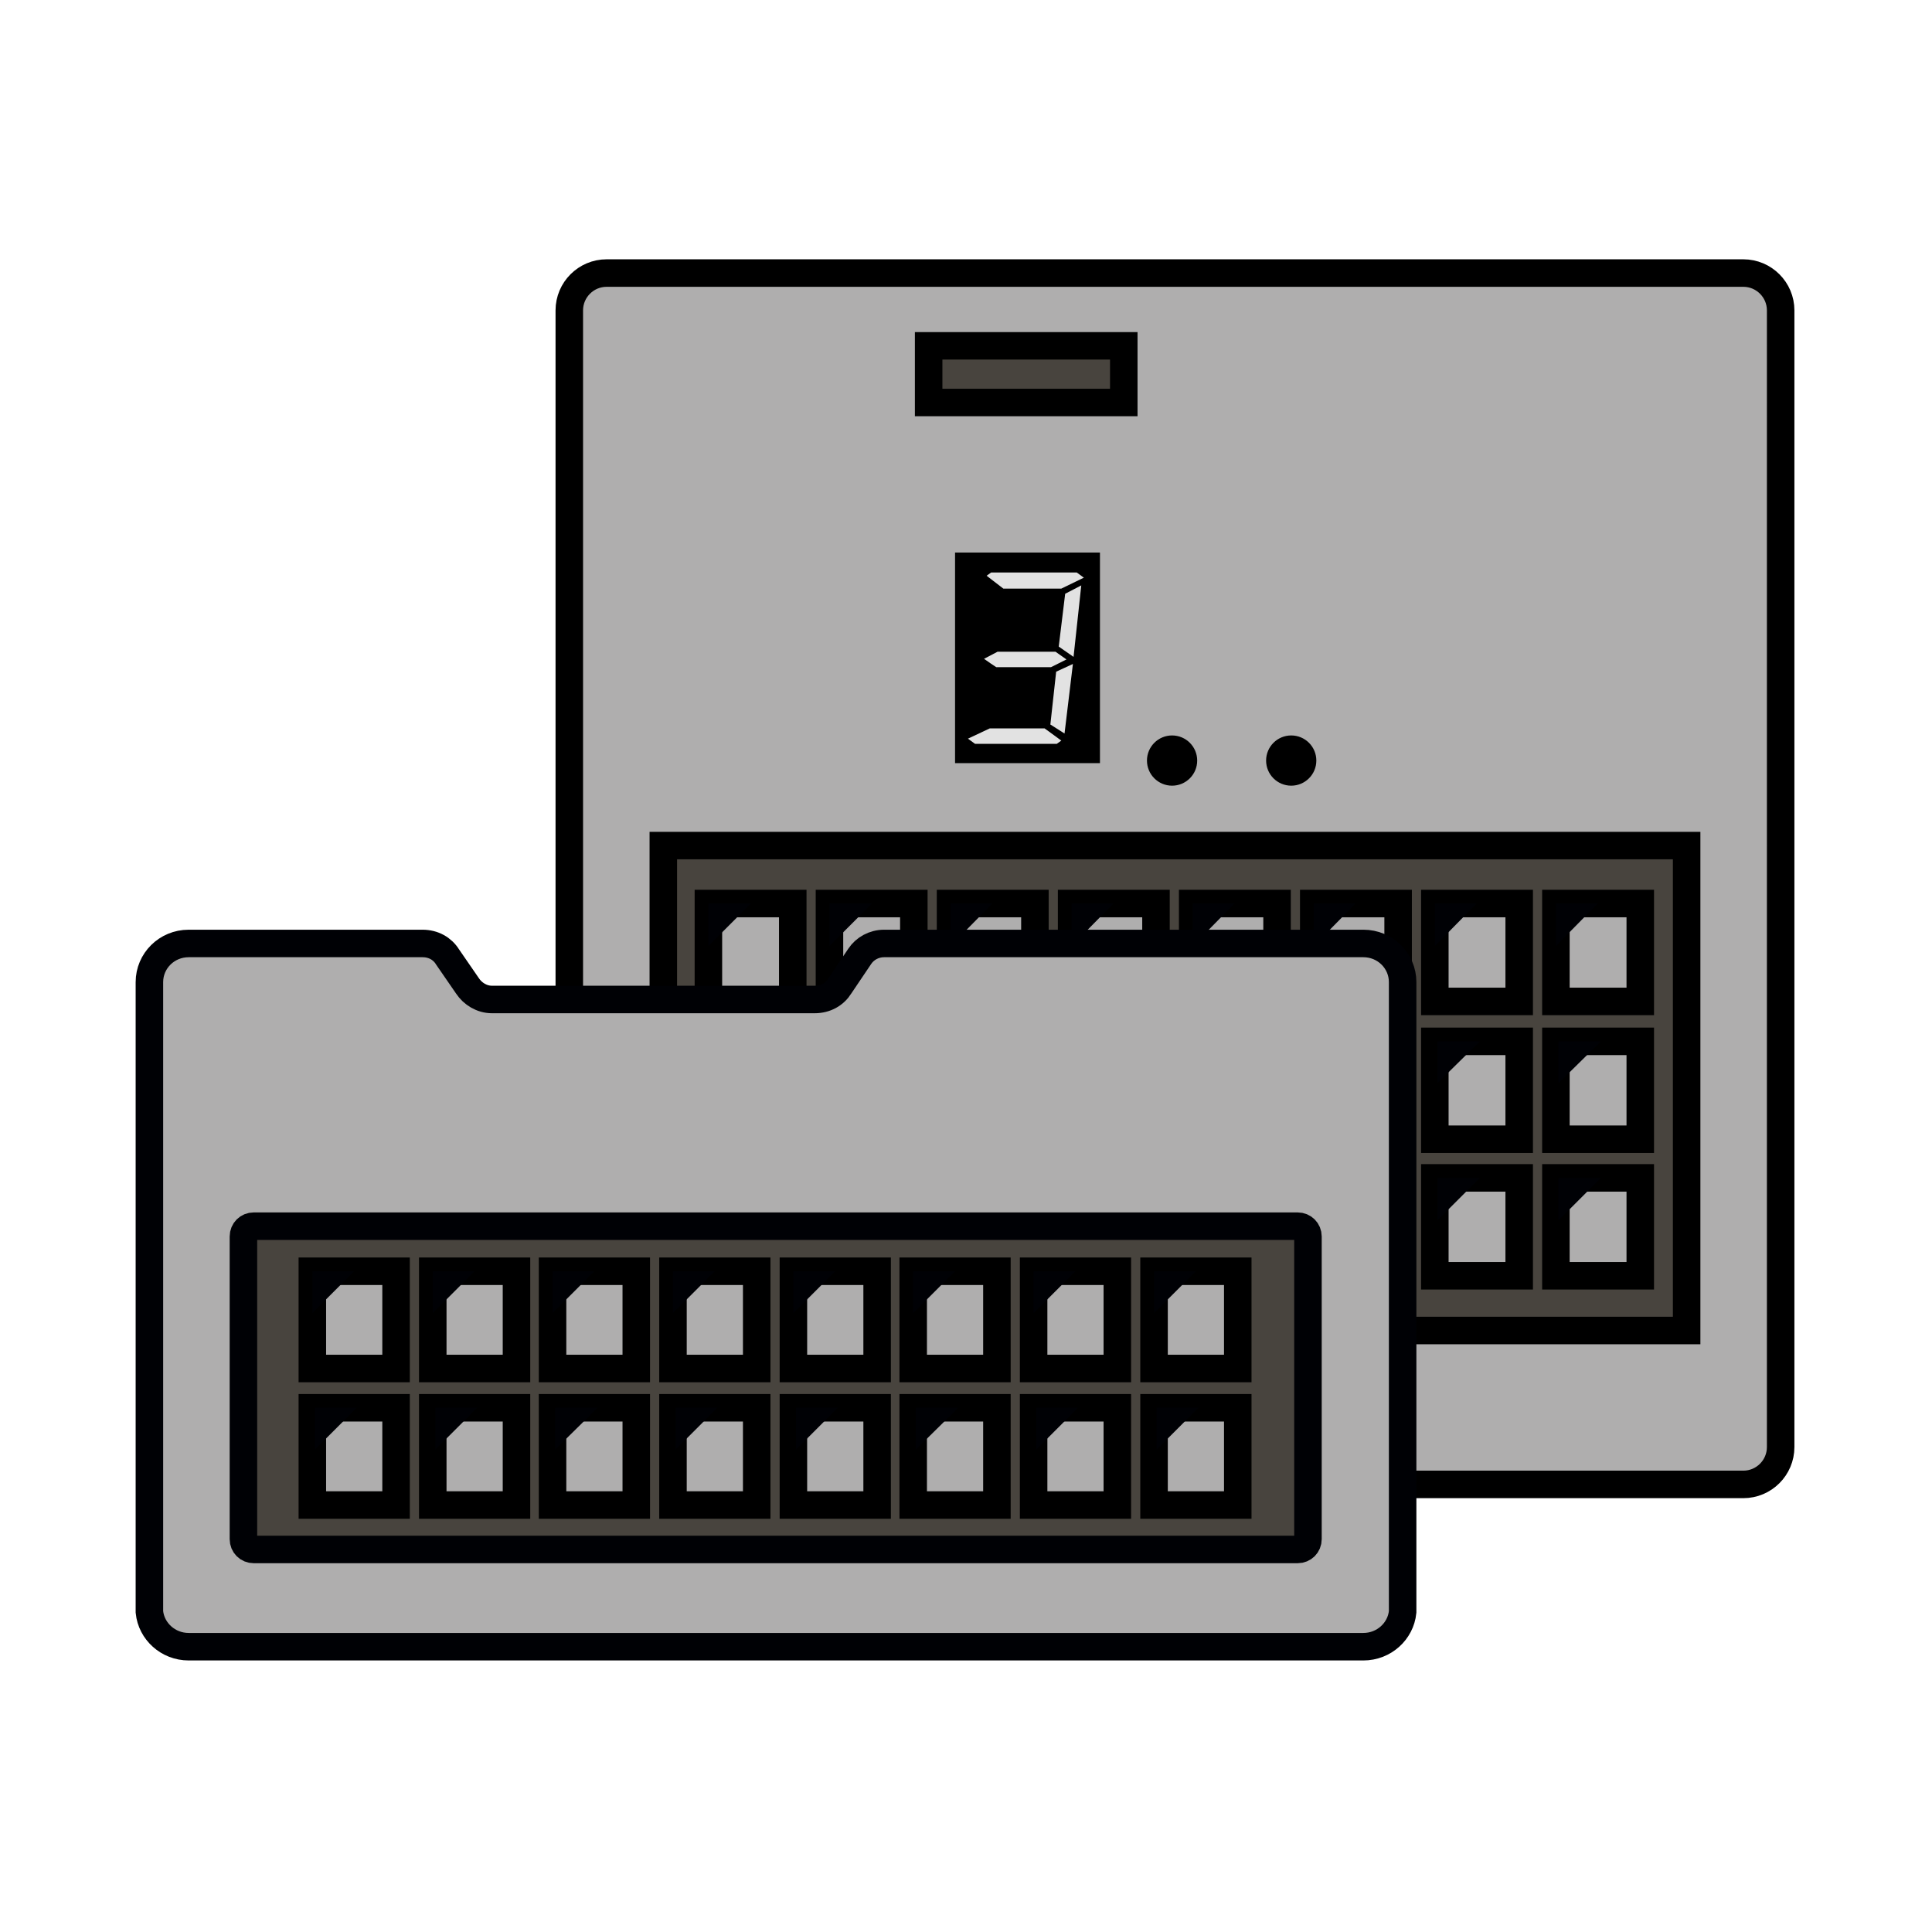 <?xml version="1.0" encoding="utf-8"?>
<!-- Generator: Adobe Illustrator 21.0.0, SVG Export Plug-In . SVG Version: 6.00 Build 0)  -->
<svg version="1.1" id="Слой_1" xmlns="http://www.w3.org/2000/svg" xmlns:xlink="http://www.w3.org/1999/xlink" x="0px" y="0px"
	 viewBox="0 0 300 300" style="enable-background:new 0 0 300 300;" xml:space="preserve">
<style type="text/css">
	.st0{fill:#48443E;}
	.st1{fill:#AFAEAE;stroke:#000000;stroke-width:4.271;stroke-miterlimit:10;}
	.st2{fill:#E2E2E2;}
	.st3{fill:#000105;}
	.st4{fill:#AFAEAE;stroke:#000105;stroke-width:4.271;stroke-miterlimit:10;}
</style>
<rect x="95.5" y="49.5" class="st0" width="173.8" height="167.4"/>
<path class="st1" d="M270.7,42.4H94.2c-3.2,0-5.8,2.6-5.8,5.8v176.5c0,3.2,2.6,5.8,5.8,5.8h176.5c3.2,0,5.8-2.6,5.8-5.8V48.2
	C276.5,45,273.9,42.4,270.7,42.4z M144.2,53.7h30.3v8.8h-30.3V53.7z M103,131.3h158.9v75.3H103V131.3z"/>
<rect x="148.3" y="85.8" width="22.5" height="32.7"/>
<polygon class="st2" points="167.2,88.9 153.9,88.9 153.2,89.4 155.8,91.4 164.8,91.4 168.3,89.7 "/>
<polygon class="st2" points="151.4,115.5 164.1,115.5 164.8,115 162.2,113.1 153.7,113.1 150.3,114.7 "/>
<polygon class="st2" points="164,104.3 163.1,112.5 165.3,113.9 165.3,113.9 166.6,103.1 "/>
<polygon class="st2" points="166.7,102 167.9,90.9 165.4,92.2 164.4,100.4 "/>
<polygon class="st2" points="165.6,102.4 163.9,101.2 154.9,101.2 152.8,102.3 153.8,103 154.7,103.6 163.2,103.6 "/>
<circle cx="200.5" cy="118.1" r="3.9"/>
<circle cx="182" cy="118.1" r="3.9"/>
<g>
	<rect x="110" y="140.3" class="st1" width="13.1" height="15.2"/>
	<rect x="128.8" y="140.3" class="st1" width="13.1" height="15.2"/>
	<rect x="147.6" y="140.3" class="st1" width="13.1" height="15.2"/>
	<rect x="166.4" y="140.3" class="st1" width="13.1" height="15.2"/>
	<rect x="185.2" y="140.3" class="st1" width="13.1" height="15.2"/>
	<rect x="204" y="140.3" class="st1" width="13.1" height="15.2"/>
	<rect x="222.8" y="140.3" class="st1" width="13.1" height="15.2"/>
	<rect x="241.6" y="140.3" class="st1" width="13.1" height="15.2"/>
	<rect x="110" y="161.7" class="st1" width="13.1" height="15.2"/>
	<rect x="128.8" y="161.7" class="st1" width="13.1" height="15.2"/>
	<rect x="147.6" y="161.7" class="st1" width="13.1" height="15.2"/>
	<rect x="166.4" y="161.7" class="st1" width="13.1" height="15.2"/>
	<rect x="185.2" y="161.7" class="st1" width="13.1" height="15.2"/>
	<rect x="204" y="161.7" class="st1" width="13.1" height="15.2"/>
	<rect x="222.8" y="161.7" class="st1" width="13.1" height="15.2"/>
	<rect x="241.6" y="161.7" class="st1" width="13.1" height="15.2"/>
	<rect x="110" y="182.9" class="st1" width="13.1" height="15.2"/>
	<rect x="128.8" y="182.9" class="st1" width="13.1" height="15.2"/>
	<rect x="147.6" y="182.9" class="st1" width="13.1" height="15.2"/>
	<rect x="166.4" y="182.9" class="st1" width="13.1" height="15.2"/>
	<rect x="185.2" y="182.9" class="st1" width="13.1" height="15.2"/>
	<rect x="204" y="182.9" class="st1" width="13.1" height="15.2"/>
	<rect x="222.8" y="182.9" class="st1" width="13.1" height="15.2"/>
	<rect x="241.6" y="182.9" class="st1" width="13.1" height="15.2"/>
</g>
<polygon class="st3" points="110,146.9 110,140.3 116.6,140.3 "/>
<polygon class="st3" points="128.8,146.9 128.8,140.3 135.4,140.3 "/>
<polygon class="st3" points="147.6,146.9 147.6,140.3 154.1,140.3 "/>
<polygon class="st3" points="166.4,146.9 166.4,140.3 172.9,140.3 "/>
<polygon class="st3" points="185.2,146.9 185.2,140.3 191.7,140.3 "/>
<polygon class="st3" points="204,146.9 204,140.3 210.5,140.3 "/>
<polygon class="st3" points="222.8,146.9 222.8,140.3 229.3,140.3 "/>
<polygon class="st3" points="241.6,146.9 241.6,140.3 248.1,140.3 "/>
<polygon class="st3" points="110.4,168.2 110.4,161.7 117,161.7 "/>
<polygon class="st3" points="129.2,168.2 129.2,161.7 135.8,161.7 "/>
<polygon class="st3" points="148,168.2 148,161.7 154.6,161.7 "/>
<polygon class="st3" points="166.8,168.2 166.8,161.7 173.4,161.7 "/>
<polygon class="st3" points="185.6,168.2 185.6,161.7 192.2,161.7 "/>
<polygon class="st3" points="204.4,168.2 204.4,161.7 211,161.7 "/>
<polygon class="st3" points="223.2,168.2 223.2,161.7 229.8,161.7 "/>
<polygon class="st3" points="242,168.2 242,161.7 248.6,161.7 "/>
<polygon class="st3" points="110.4,189.5 110.4,182.9 117,182.9 "/>
<polygon class="st3" points="129.2,189.5 129.2,182.9 135.8,182.9 "/>
<polygon class="st3" points="148,189.5 148,182.9 154.6,182.9 "/>
<polygon class="st3" points="166.8,189.5 166.8,182.9 173.4,182.9 "/>
<polygon class="st3" points="185.6,189.5 185.6,182.9 192.2,182.9 "/>
<polygon class="st3" points="204.4,189.5 204.4,182.9 211,182.9 "/>
<polygon class="st3" points="223.2,189.5 223.2,182.9 229.8,182.9 "/>
<polygon class="st3" points="242,189.5 242,182.9 248.6,182.9 "/>
<rect x="32.8" y="175.6" class="st0" width="173.3" height="72.2"/>
<path class="st4" d="M23.2,152.5v21.3v75.9c0,0.2,0,0.4,0,0.6c0.3,3,2.9,5.4,6.1,5.4h0h182.4c3.2,0,5.8-2.4,6.1-5.4
	c0-0.2,0-0.4,0-0.6v-75.9v-21.3c0-3.3-2.7-6-6.1-6l-74.4,0v0c-1.6,0-3,0.8-3.8,2h0l-3.1,4.6h0c-0.8,1.3-2.2,2.1-3.9,2.1
	c0,0-0.1,0-0.1,0h-50c-1.6,0-3-0.9-3.8-2.1h0l-3.1-4.5c-0.8-1.3-2.2-2.1-3.9-2.1v0l-36.3,0C25.9,146.5,23.2,149.2,23.2,152.5z
	 M39.4,240.6c-0.9,0-1.6-0.7-1.6-1.6v-47c0-0.9,0.7-1.6,1.6-1.6h162.1c0.9,0,1.6,0.7,1.6,1.6v47c0,0.9-0.7,1.6-1.6,1.6H39.4z"/>
<g>
	<rect x="48.5" y="197.4" class="st1" width="13" height="15.1"/>
	<rect x="67.2" y="197.4" class="st1" width="13" height="15.1"/>
	<rect x="85.8" y="197.4" class="st1" width="13" height="15.1"/>
	<rect x="104.5" y="197.4" class="st1" width="13" height="15.1"/>
	<rect x="123.2" y="197.4" class="st1" width="13" height="15.1"/>
	<rect x="141.8" y="197.4" class="st1" width="13" height="15.1"/>
	<rect x="160.5" y="197.4" class="st1" width="13" height="15.1"/>
	<rect x="179.2" y="197.4" class="st1" width="13" height="15.1"/>
	<rect x="48.5" y="218.6" class="st1" width="13" height="15.1"/>
	<rect x="67.2" y="218.6" class="st1" width="13" height="15.1"/>
	<rect x="85.8" y="218.6" class="st1" width="13" height="15.1"/>
	<rect x="104.5" y="218.6" class="st1" width="13" height="15.1"/>
	<rect x="123.2" y="218.6" class="st1" width="13" height="15.1"/>
	<rect x="141.8" y="218.6" class="st1" width="13" height="15.1"/>
	<rect x="160.5" y="218.6" class="st1" width="13" height="15.1"/>
	<rect x="179.2" y="218.6" class="st1" width="13" height="15.1"/>
</g>
<polygon class="st3" points="48.5,203.9 48.5,197.4 55,197.4 "/>
<polygon class="st3" points="67.2,203.9 67.2,197.4 73.7,197.4 "/>
<polygon class="st3" points="85.8,203.9 85.8,197.4 92.3,197.4 "/>
<polygon class="st3" points="104.5,203.9 104.5,197.4 111,197.4 "/>
<polygon class="st3" points="123.2,203.9 123.2,197.4 129.7,197.4 "/>
<polygon class="st3" points="141.8,203.9 141.8,197.4 148.3,197.4 "/>
<polygon class="st3" points="160.5,203.9 160.5,197.4 167,197.4 "/>
<polygon class="st3" points="179.2,203.9 179.2,197.4 185.7,197.4 "/>
<polygon class="st3" points="48.9,225.1 48.9,218.6 55.4,218.6 "/>
<polygon class="st3" points="67.6,225.1 67.6,218.6 74.1,218.6 "/>
<polygon class="st3" points="86.2,225.1 86.2,218.6 92.8,218.6 "/>
<polygon class="st3" points="104.9,225.1 104.9,218.6 111.4,218.6 "/>
<polygon class="st3" points="123.6,225.1 123.6,218.6 130.1,218.6 "/>
<polygon class="st3" points="142.2,225.1 142.2,218.6 148.8,218.6 "/>
<polygon class="st3" points="160.9,225.1 160.9,218.6 167.4,218.6 "/>
<polygon class="st3" points="179.6,225.1 179.6,218.6 186.1,218.6 "/>
</svg>
